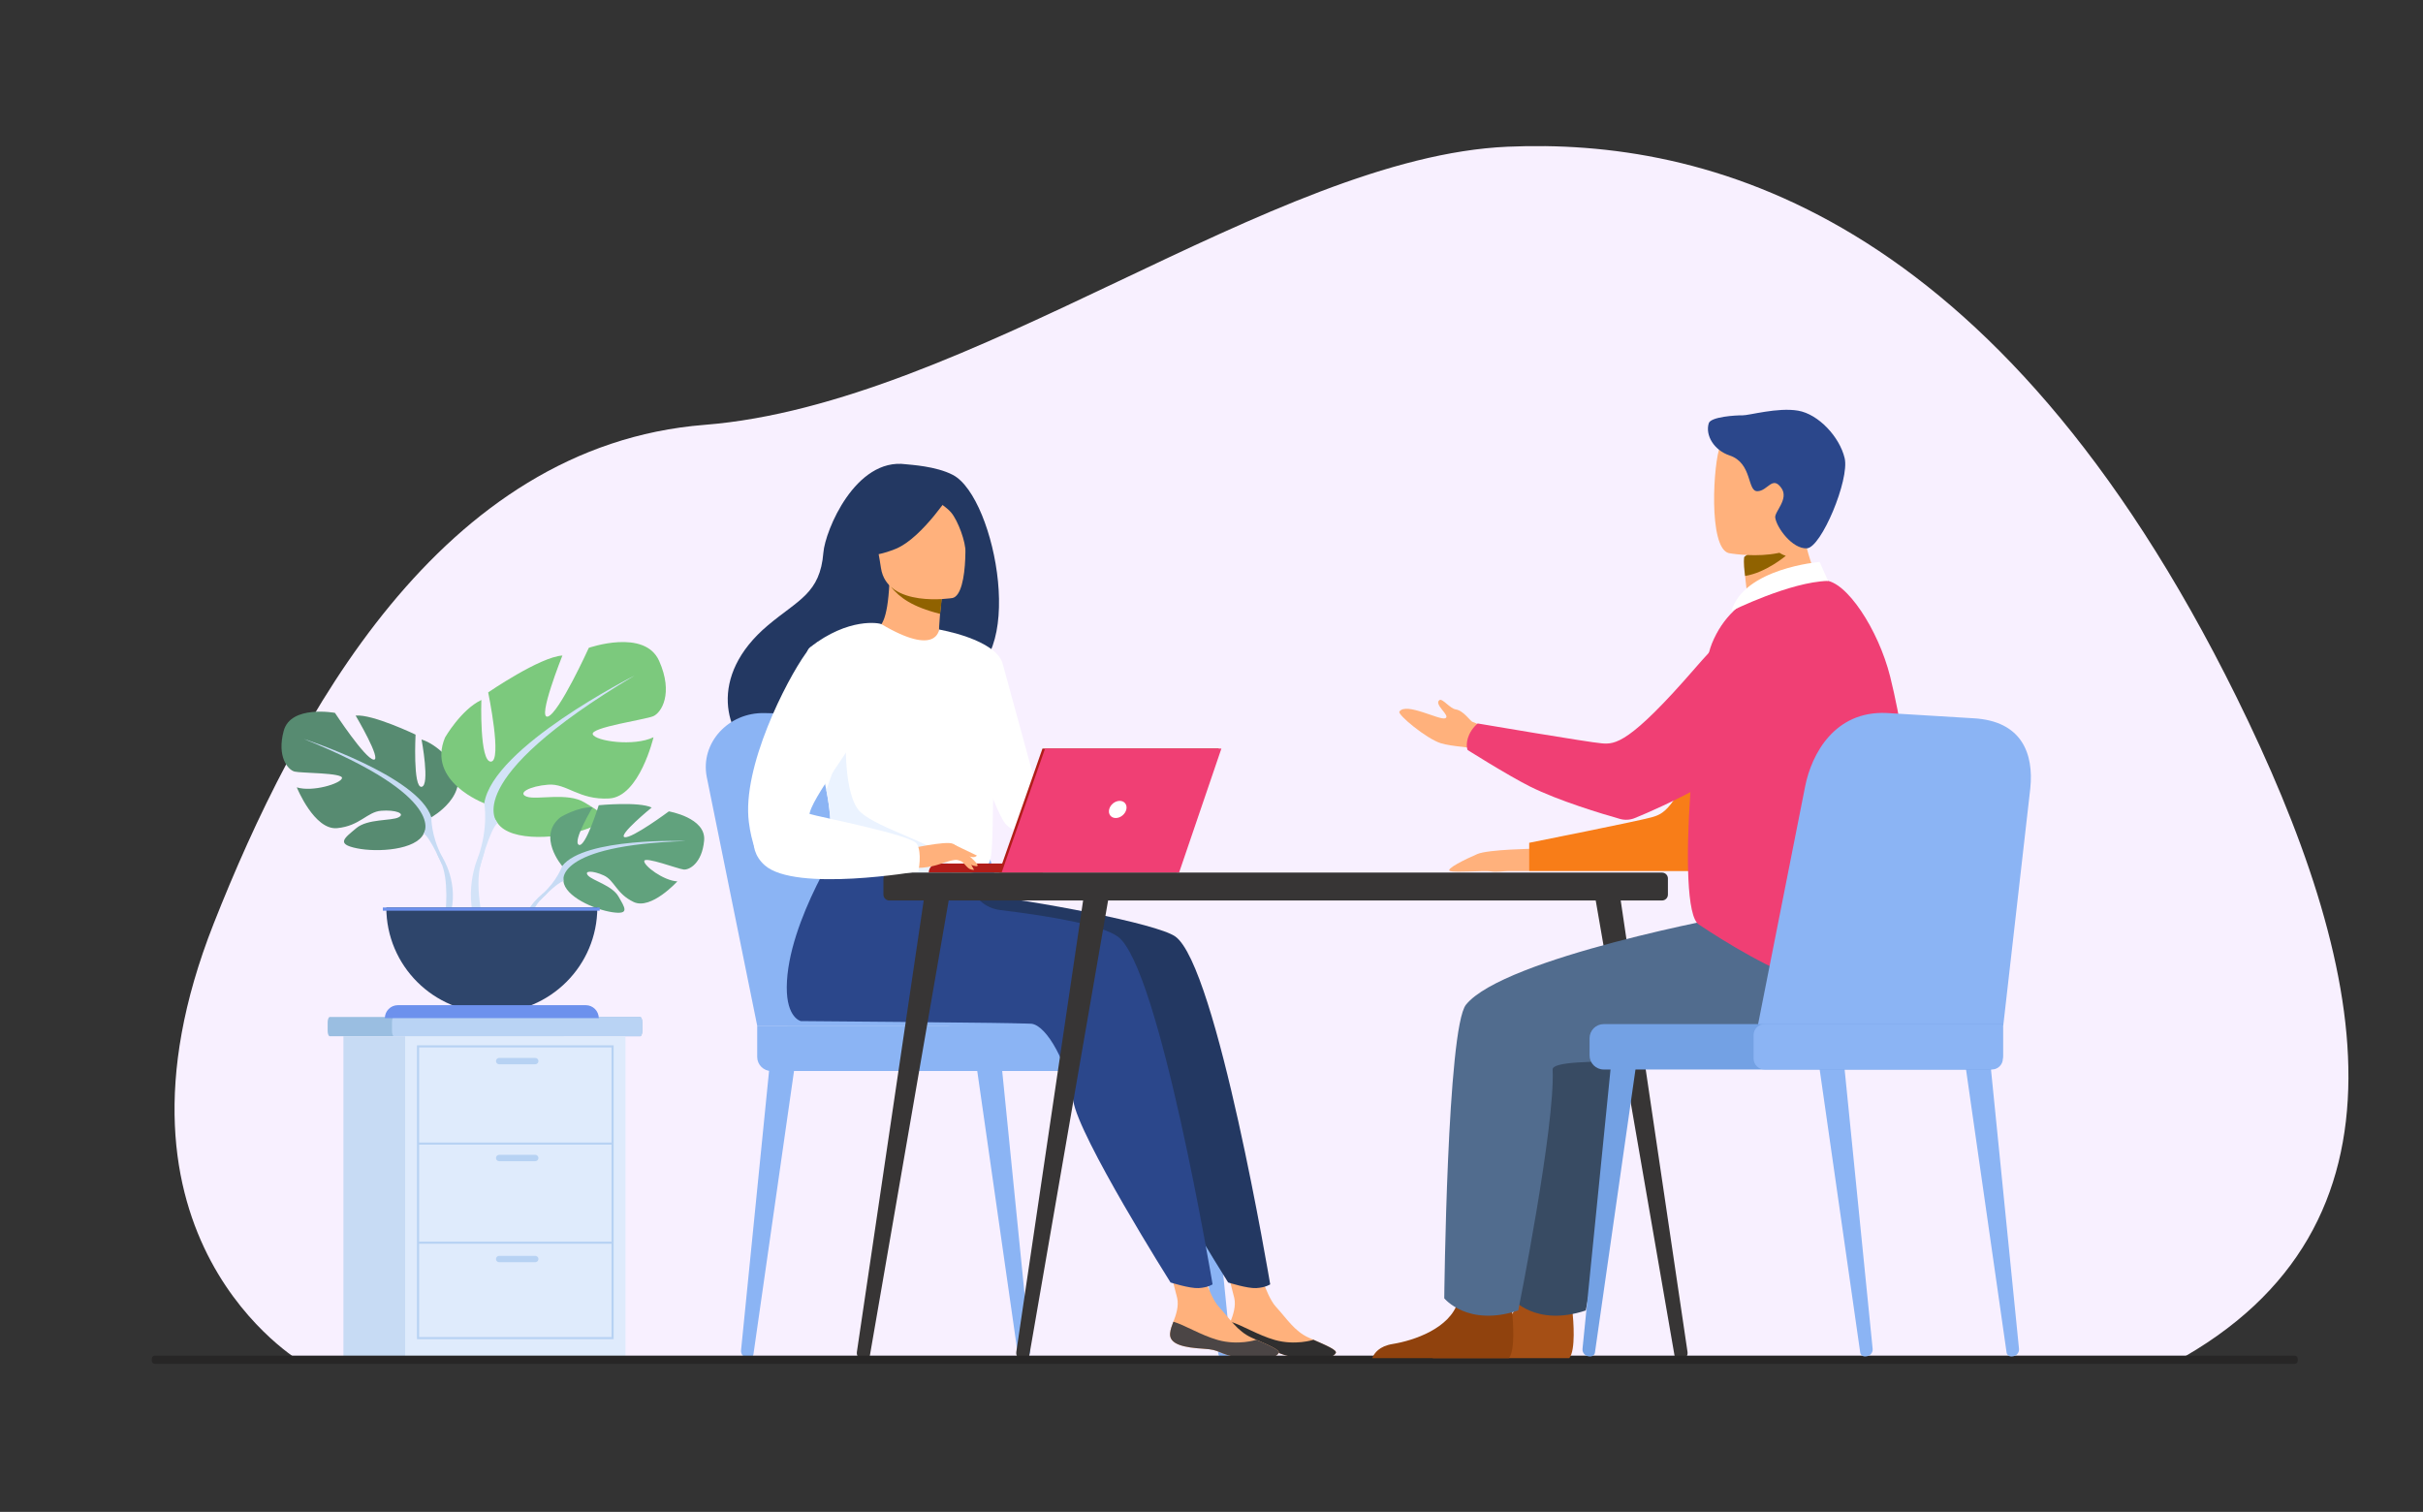 <svg width="718" height="448" viewBox="0 0 718 448" fill="none" xmlns="http://www.w3.org/2000/svg">
<rect x="0" y="0" width="718" height="448" fill="#333333" stroke="none"/>
<g clip-path="url(#clip0_2478_17081)">
<mask id="mask0_2478_17081" style="mask-type:luminance" maskUnits="userSpaceOnUse" x="0" y="0" width="718" height="448">
<path d="M718 0H0V448H718V0Z" fill="white"/>
</mask>
<g mask="url(#mask0_2478_17081)">
<path d="M89.33 403.607C89.33 403.607 26.433 367.126 63.313 273.699C87.353 212.801 130.45 132.086 208.806 125.888C287.331 119.677 377.175 46.484 446.769 43.471C504.65 40.965 591.323 61.95 662.707 206.501C701.542 285.194 718.59 363.502 644.131 403.788L89.33 403.607Z" fill="#F8F0FF"/>
<path d="M282.374 140.731C277.331 138.088 269.658 137.73 268.411 137.563C253.495 135.562 244.517 157.201 243.989 163.758C243.015 175.843 236.611 177.686 227.597 185.255C209.523 200.431 214.823 218.066 224.706 224.619C230.636 228.551 241.088 224.618 241.088 224.618C241.236 224.722 269.673 208.748 283.691 201.043C304.705 198.06 295.224 147.468 282.374 140.731Z" fill="#233862"/>
<path d="M303.009 402.387L303.164 402.384C304.427 402.361 305.402 401.33 305.284 400.144L296.857 316.129L289.504 316.784L301.604 401.251C301.698 401.911 302.303 402.4 303.009 402.387Z" fill="#8BB4F4"/>
<path d="M221.866 402.387L221.712 402.384C220.448 402.361 219.473 401.33 219.592 400.144L228.018 316.129L235.371 316.784L223.272 401.251C223.177 401.911 222.572 402.4 221.866 402.387Z" fill="#8BB4F4"/>
<path d="M362.454 402.387L362.609 402.384C363.872 402.361 364.848 401.33 364.729 400.144L356.302 316.129L348.949 316.784L361.049 401.251C361.143 401.911 361.748 402.4 362.454 402.387Z" fill="#8BB4F4"/>
<path d="M224.376 303.908L209.418 230.166C207.498 220.182 215.786 211.052 226.546 211.298L255.392 211.955C265.344 212.182 273.996 218.831 276.762 228.378L298.646 303.908H224.376Z" fill="#8BB4F4"/>
<path d="M233.427 303.908L218.469 230.166C216.549 220.182 224.836 211.052 235.597 211.298L264.443 211.955C274.395 212.182 283.047 218.831 285.813 228.378L307.697 303.908H233.427Z" fill="#8BB4F4"/>
<path d="M228.548 317.358H342.678C344.971 317.358 346.847 315.485 346.847 313.195V308.07C346.847 305.781 344.971 303.908 342.678 303.908H224.379V313.195C224.379 315.485 226.255 317.358 228.548 317.358Z" fill="#8BB4F4"/>
<path d="M282.105 317.358H354.86C356.707 317.358 358.218 315.849 358.218 314.005V307.261C358.218 305.417 356.707 303.908 354.86 303.908H282.105C280.257 303.908 278.746 305.417 278.746 307.261V314.005C278.746 315.849 280.257 317.358 282.105 317.358Z" fill="#8BB4F4"/>
<path d="M190.324 302.948V305.463C190.324 306.344 190.038 307.064 189.689 307.064H97.728C97.379 307.064 97.094 306.344 97.094 305.463V302.948C97.094 302.068 97.379 301.348 97.728 301.348H189.689C190.038 301.348 190.324 302.068 190.324 302.948Z" fill="#9ABEE1"/>
<path d="M190.324 302.948V305.463C190.324 306.344 190.062 307.064 189.742 307.064H116.734C116.415 307.064 116.152 306.344 116.152 305.463V302.948C116.152 302.068 116.415 301.348 116.734 301.348H189.742C190.062 301.348 190.324 302.068 190.324 302.948Z" fill="#B9D3F4"/>
<path d="M167.049 402.064H101.762V307.064H167.049V402.064Z" fill="#C7DBF4"/>
<path d="M185.346 402.064H120.059V307.064H185.346V402.064Z" fill="#DFEBFC"/>
<path d="M181.837 396.819H123.566V309.748H181.837V396.819ZM124.196 396.191H181.208V310.376H124.196V396.191Z" fill="#B7D2F3"/>
<path d="M181.52 339.18H123.879V338.552H181.52V339.18Z" fill="#B7D2F3"/>
<path d="M181.52 368.545H123.879V367.917H181.52V368.545Z" fill="#B7D2F3"/>
<path d="M158.609 315.364H147.912C147.393 315.364 146.969 314.94 146.969 314.422C146.969 313.903 147.393 313.479 147.912 313.479H158.609C159.128 313.479 159.553 313.903 159.553 314.422C159.553 314.94 159.128 315.364 158.609 315.364Z" fill="#B7D2F3"/>
<path d="M158.609 344.08H147.912C147.393 344.08 146.969 343.656 146.969 343.138C146.969 342.619 147.393 342.195 147.912 342.195H158.609C159.128 342.195 159.553 342.619 159.553 343.138C159.553 343.656 159.128 344.08 158.609 344.08Z" fill="#B7D2F3"/>
<path d="M158.609 374.014H147.912C147.393 374.014 146.969 373.59 146.969 373.072C146.969 372.554 147.393 372.13 147.912 372.13H158.609C159.128 372.13 159.553 372.554 159.553 373.072C159.553 373.59 159.128 374.014 158.609 374.014Z" fill="#B7D2F3"/>
<path d="M323.802 288.476C317.628 299.204 309.862 303.345 309.862 303.345L277.121 302.236C277.121 302.236 328.512 280.292 323.802 288.476Z" fill="#233862"/>
<path d="M363.651 395.06C363.302 398.444 368.017 399.318 373.484 399.649C378.953 399.98 377.287 401.081 384.77 402.516C392.253 403.952 395.28 401.936 395.833 400.93C396.326 400.039 392.855 398.598 389.158 396.972C388.692 396.769 388.226 396.56 387.76 396.351C383.599 394.471 381.293 390.702 378.071 387.197C375.019 383.876 372.2 373.319 372.2 373.319L362.035 371.038C362.035 371.038 364.794 380.542 365.744 384.597C366.302 386.982 365.412 389.632 364.625 391.648C364.201 392.745 363.772 393.868 363.651 395.06Z" fill="#FFB17C"/>
<path d="M373.485 399.649C378.953 399.979 377.287 401.08 384.77 402.516C392.253 403.952 395.28 401.936 395.833 400.93C396.326 400.038 392.855 398.598 389.158 396.972L389.099 397.034C389.099 397.034 383.808 398.765 377.741 397.048C372.796 395.65 368.032 392.64 364.626 391.647C364.201 392.744 363.773 393.867 363.651 395.06C363.302 398.444 368.017 399.318 373.485 399.649Z" fill="#302F2F"/>
<path d="M348.25 277.486C342.781 273.652 306.598 266.816 288.134 264.839L267.725 247.152C267.725 247.152 250.353 272.84 250.216 292.49C250.151 301.653 254.379 302.563 254.38 302.565C254.38 302.565 319.804 303.05 322.672 303.345C327.366 303.828 333.558 315.503 335.106 326.136C336.653 336.769 363.935 380.017 363.935 380.017C363.935 380.017 369.625 381.838 372.256 381.683C375.085 381.518 376.395 380.571 376.395 380.571C376.395 380.571 360.586 286.133 348.25 277.486Z" fill="#233862"/>
<path d="M346.729 395.06C346.38 398.444 351.095 399.318 356.563 399.649C362.031 399.98 360.365 401.081 367.848 402.516C375.331 403.952 378.358 401.936 378.911 400.93C379.404 400.039 375.934 398.598 372.236 396.972C371.77 396.769 371.305 396.56 370.839 396.351C366.678 394.471 364.372 390.702 361.149 387.197C358.097 383.876 355.279 373.319 355.279 373.319L345.113 371.038C345.113 371.038 347.872 380.542 348.822 384.597C349.38 386.982 348.49 389.632 347.703 391.648C347.279 392.745 346.851 393.868 346.729 395.06Z" fill="#FFB17C"/>
<path d="M356.563 399.649C362.031 399.979 360.365 401.08 367.848 402.516C375.331 403.952 378.358 401.936 378.911 400.93C379.404 400.038 375.934 398.598 372.236 396.972L372.177 397.034C372.177 397.034 366.886 398.765 360.819 397.048C355.874 395.65 351.11 392.64 347.703 391.647C347.279 392.744 346.851 393.867 346.729 395.06C346.38 398.444 351.095 399.318 356.563 399.649Z" fill="#4B4545"/>
<path d="M331.176 277.486C326.424 274.155 312.132 271.573 296.355 269.656C291.993 269.126 288.412 265.96 287.347 261.704L250.651 247.152C250.651 247.152 233.279 272.84 233.141 292.49C233.077 301.653 237.305 302.563 237.306 302.565C237.306 302.565 302.73 303.05 305.598 303.345C310.292 303.828 316.484 315.503 318.032 326.136C319.579 336.769 346.861 380.017 346.861 380.017C346.861 380.017 352.55 381.838 355.181 381.683C358.011 381.518 359.321 380.571 359.321 380.571C359.321 380.571 343.512 286.133 331.176 277.486Z" fill="#2B478B"/>
<path d="M278.961 193.295C279.027 193.329 272.333 196.368 267.501 194.775C262.956 193.279 258.952 186.447 259.016 186.437C260.989 186.152 262.995 184.209 263.555 172.695L264.428 172.915L279.118 176.621C279.118 176.621 278.537 181.267 278.297 185.66C278.095 189.347 278.136 192.858 278.961 193.295Z" fill="#FFB17C"/>
<path d="M279.119 176.622C279.119 176.622 279.119 177.578 278.57 181.9C270.262 179.808 266.599 177.058 264.016 173.91L279.119 176.622Z" fill="#906200"/>
<path d="M282.252 177.206C282.252 177.206 262.827 180.363 261.044 168.256C259.26 156.149 255.552 148.403 267.879 145.875C280.206 143.348 283.302 147.613 284.882 151.509C286.461 155.406 287.259 176.072 282.252 177.206Z" fill="#FFB17C"/>
<path d="M282.272 145.368C282.272 145.368 273.451 159.27 265.576 162.562C257.701 165.854 253.832 164.183 253.832 164.183C253.832 164.183 257.415 158.76 258.348 151.478C258.623 149.332 260.024 147.492 262.036 146.687C267.687 144.428 278.618 140.865 282.272 145.368Z" fill="#233862"/>
<path d="M274.523 146.712C274.523 146.712 279.694 149.359 281.823 151.839C283.878 154.232 286.251 160.726 286.082 163.643C286.082 163.643 288.632 149.666 283.32 144.861C277.687 139.767 274.523 146.712 274.523 146.712Z" fill="#233862"/>
<path d="M294.503 222.873C293.913 262.292 294.341 254.055 290.022 257.795C288.981 258.696 286.056 259.232 282.205 259.486C270.098 260.289 248.815 258.298 248.005 256.064C245.212 248.335 247.184 245.933 244.854 234.1C244.611 232.842 244.311 231.48 243.958 229.996C242.015 221.869 235.643 195.237 240.03 191.809C251.466 182.874 260.601 184.603 261.185 184.949C277.675 194.722 278.255 186.539 278.255 186.539C278.255 186.539 294.792 203.646 294.503 222.873Z" fill="white"/>
<path d="M278.254 186.539C278.254 186.539 295.13 189.395 297.123 196.689C299.115 203.982 310.84 246.857 310.84 246.857C310.84 246.857 302.215 248.404 298.23 244.426C294.245 240.448 284.364 207.518 284.364 207.518L278.254 186.539Z" fill="white"/>
<path d="M282.202 259.486C270.095 260.288 248.812 258.297 248.003 256.063C245.21 248.334 247.181 245.933 244.852 234.1L250.691 217.684C250.691 217.684 249.726 235.964 255.126 240.772C260.52 245.581 277.236 250.054 279.861 254.072C281.127 256 281.96 257.933 282.202 259.486Z" fill="#EBF3FF"/>
<path d="M309.01 258.563H275.215C275.215 257.078 276.421 255.874 277.909 255.874H309.01V258.563Z" fill="#B11D19"/>
<path d="M308.91 221.819H361.159L348.627 258.564H296.039L308.91 221.819Z" fill="#B11D19"/>
<path d="M361.929 221.818L349.397 258.563H296.809L309.681 221.818H361.929Z" fill="#F03F74"/>
<path d="M333.762 239.852C333.437 241.256 332.034 242.394 330.628 242.394C329.221 242.394 328.344 241.256 328.669 239.852C328.994 238.448 330.397 237.31 331.803 237.31C333.21 237.31 334.086 238.448 333.762 239.852Z" fill="white"/>
<path d="M263.533 266.83H492.505C493.467 266.83 494.248 266.051 494.248 265.089V260.304C494.248 259.343 493.467 258.563 492.505 258.563H263.533C262.57 258.563 261.789 259.343 261.789 260.304V265.089C261.789 266.051 262.57 266.83 263.533 266.83Z" fill="#373535"/>
<path d="M498.112 403.002L498.21 402.99C499.383 402.846 500.214 401.801 500.065 400.656L479.661 262.77L472.191 262.983L496.198 401.615C496.352 402.503 497.196 403.115 498.112 403.002Z" fill="#373535"/>
<path d="M255.865 403.002L255.767 402.99C254.594 402.846 253.764 401.801 253.912 400.656L274.316 262.77L281.786 262.983L257.779 401.615C257.625 402.503 256.781 403.115 255.865 403.002Z" fill="#373535"/>
<path d="M303.104 403.002L303.005 402.99C301.832 402.846 301.002 401.801 301.15 400.656L321.554 262.77L329.024 262.983L305.017 401.615C304.863 402.503 304.019 403.115 303.104 403.002Z" fill="#373535"/>
<path d="M680.004 404.138H45.859C45.382 404.138 44.992 403.748 44.992 403.272V402.565C44.992 402.089 45.382 401.699 45.859 401.699H680.004C680.481 401.699 680.871 402.089 680.871 402.565V403.272C680.871 403.748 680.481 404.138 680.004 404.138Z" fill="#272626"/>
<path d="M283.941 253.859C283.941 253.859 286.459 257.071 287.281 257.452C288.104 257.833 288.633 257.734 288.633 257.734L286.933 254.711L283.941 253.859Z" fill="#FFB17C"/>
<path d="M282.184 250.018L289.476 253.511C289.476 253.511 289.169 254.018 288.273 253.982C287.377 253.945 285.113 253.131 285.113 253.131L282.184 250.018Z" fill="#FFB17C"/>
<path d="M268.532 251.704C268.532 251.704 280.464 248.993 282.396 250.042C284.328 251.091 289.057 254.924 289.653 256.262C290.249 257.6 285.357 255.263 283.768 254.846C282.738 254.575 280.037 255.527 278.699 255.979C273.071 257.881 269.612 256.932 269.612 256.932L268.532 251.704Z" fill="#FFB17C"/>
<path d="M224.628 243.327C224.628 243.327 220.492 250.94 226.593 256.379C235.692 264.49 272.135 258.202 272.135 258.202C272.135 258.202 273.318 252.683 271.672 250.014C270.027 247.344 241.939 241.902 240.146 241.239C238.509 240.633 226.534 240.471 224.628 243.327Z" fill="white"/>
<path d="M239.827 241.728C239.703 237.163 255.181 218.184 255.181 214.815C255.181 211.426 260.231 189.134 261.068 185.461C261.126 185.205 260.92 184.967 260.658 184.989C257.759 185.231 243.696 186.748 238.727 193.666C233.154 201.427 219.783 227.283 221.911 243.654C225.13 268.418 240.094 251.583 239.827 241.728Z" fill="white"/>
<path d="M127.822 242.173C127.822 242.173 139.929 235.405 134.279 226.219C134.279 226.219 129.759 220.578 124.916 219.128C124.916 219.128 127.499 232.826 124.916 233.148C122.333 233.471 123.14 217.678 123.14 217.678C123.14 217.678 110.388 211.554 105.384 212.037C105.384 212.037 113.294 225.413 110.711 225.091C108.128 224.769 99.25 211.232 99.25 211.232C99.25 211.232 86.174 208.814 84.076 216.55C81.978 224.285 85.368 228.153 87.305 228.636C89.242 229.12 101.671 228.958 101.348 230.57C101.025 232.182 92.632 234.76 87.95 233.31C87.95 233.31 93.116 246.041 99.895 245.396C106.675 244.752 108.774 240.561 112.971 240.239C117.168 239.917 120.235 241.045 118.136 242.173C116.038 243.301 108.935 242.543 105.545 245.42C102.155 248.297 99.411 250.07 105.707 251.359C112.002 252.648 123.302 251.842 125.562 247.008L127.822 242.173Z" fill="#578B71"/>
<path d="M90.047 218.967C90.047 218.967 123.946 229.925 127.82 242.173C127.82 242.173 127.658 247.652 131.048 253.937V256.354C131.048 256.354 127.497 248.135 125.56 247.007C125.56 247.007 133.147 236.371 90.047 218.967Z" fill="#C7DBF4"/>
<path d="M131.049 253.937C131.049 253.937 136.277 261.862 133.297 271.51L131.952 271.149C131.952 271.149 133.257 260.523 130.522 255.179C127.787 249.835 131.049 253.937 131.049 253.937Z" fill="#C7DBF4"/>
<path d="M143.508 238.02C143.508 238.02 126.37 231.639 131.875 218.536C131.875 218.536 136.624 210.278 142.64 207.415C142.64 207.415 142.041 225.779 145.471 225.679C148.9 225.579 144.661 205.168 144.661 205.168C144.661 205.168 160.037 194.625 166.653 194.248C166.653 194.248 159.05 213.264 162.349 212.324C165.649 211.385 174.481 191.964 174.481 191.964C174.481 191.964 191.026 186.184 195.321 195.839C199.617 205.493 195.982 211.214 193.556 212.234C191.13 213.253 174.906 215.544 175.652 217.578C176.397 219.613 187.853 221.282 193.658 218.451C193.658 218.451 189.499 236.075 180.537 236.6C171.575 237.124 167.996 232.088 162.463 232.512C156.931 232.937 153.163 235.024 156.125 236.071C159.086 237.119 168.185 234.701 173.182 237.767C178.179 240.833 182.112 242.59 174.171 245.536C166.23 248.482 151.347 249.706 147.427 243.863L143.508 238.02Z" fill="#7CC97D"/>
<path d="M188.028 200.189C188.028 200.189 146.081 221.285 143.506 238.02C143.506 238.02 144.823 245.125 141.676 253.994L142.164 257.143C142.164 257.143 145.131 245.722 147.427 243.863C147.427 243.863 135.396 231.534 188.028 200.189Z" fill="#D3E3F8"/>
<path d="M141.678 253.994C141.678 253.994 136.467 265.37 142.297 277.338L143.977 276.598C143.977 276.598 140.131 263.018 142.615 255.506C145.099 247.994 141.678 253.994 141.678 253.994Z" fill="#D3E3F8"/>
<path d="M166.593 256.625C166.593 256.625 158.982 247.761 166.123 242.131C166.123 242.131 171.34 238.978 175.593 239.234C175.593 239.234 169.566 249.323 171.516 250.327C173.465 251.33 177.42 238.601 177.42 238.601C177.42 238.601 189.291 237.452 193.109 239.285C193.109 239.285 182.961 247.575 185.099 248.069C187.236 248.562 198.197 240.425 198.197 240.425C198.197 240.425 209.245 242.302 208.656 249.03C208.067 255.759 204.26 257.837 202.587 257.658C200.914 257.479 191.126 253.749 190.913 255.118C190.7 256.486 196.591 260.959 200.717 261.168C200.717 261.168 192.928 269.744 187.751 267.269C182.574 264.794 182.132 260.871 178.905 259.399C175.678 257.928 172.923 257.931 174.255 259.432C175.588 260.933 181.429 262.392 183.274 265.65C185.119 268.909 186.775 271.107 181.419 270.303C176.063 269.498 167.357 265.586 166.975 261.105L166.593 256.625Z" fill="#61A27D"/>
<path d="M203.227 249.212C203.227 249.212 173.219 248.058 166.593 256.626C166.593 256.626 165.127 261.007 160.617 264.998L159.914 266.91C159.914 266.91 165.114 261.437 166.975 261.106C166.975 261.106 164.065 250.491 203.227 249.212Z" fill="#C7DBF4"/>
<path d="M160.619 264.997C160.619 264.997 154.178 269.753 153.73 278.25L154.899 278.354C154.899 278.354 156.957 269.568 160.675 266.132C164.393 262.697 160.619 264.997 160.619 264.997Z" fill="#C7DBF4"/>
<path d="M145.738 300.112C163.003 300.112 176.999 286.139 176.999 268.903H114.477C114.477 286.139 128.473 300.112 145.738 300.112Z" fill="#2E456B"/>
<path d="M177.432 301.7H114.047C114.047 299.573 115.774 297.85 117.904 297.85H173.575C175.705 297.85 177.432 299.573 177.432 301.7Z" fill="#6D91ED"/>
<path d="M177.71 269.861H113.449V268.903H177.71V269.861Z" fill="#6D91ED"/>
<path d="M424.531 402.444H465.021C466.968 400.071 466.251 391.317 465.956 388.458C465.895 387.883 465.853 387.547 465.853 387.547C465.853 387.547 452.027 376.506 450.128 384.96C450.07 385.226 450 385.485 449.923 385.741C447.53 393.648 436.798 397.242 430.601 398.242C426.571 398.895 425.082 400.986 424.531 402.444Z" fill="#A54F15"/>
<path d="M535.012 271.099C533.55 271.099 465.655 283.825 454.425 297.703C448.815 304.637 447.98 384.707 447.98 384.707C447.98 384.707 454.922 393.298 469.912 388.31C469.912 388.31 480.903 333.527 480.091 316.911C479.867 312.316 526.48 316.246 535.012 314.042C543.543 311.837 564.389 293.309 559.796 284.282C555.202 275.256 535.012 271.099 535.012 271.099Z" fill="#384B63"/>
<path d="M454.716 251.491C454.716 251.491 441.021 251.676 437.782 253.062C434.543 254.447 427.973 257.628 429.731 258.116C431.49 258.605 439.879 257.915 441.692 258.192C443.504 258.469 445.74 258.116 446.851 258.116C447.961 258.116 453.141 258.116 453.141 258.116L454.716 251.491Z" fill="#FFB17C"/>
<path d="M528.249 179.78C528.249 179.78 517.824 183.006 507.552 211.244C497.281 239.481 493.38 241.006 489.646 242.114C485.913 243.223 453.141 249.736 453.141 249.736V258.116H503.637C503.637 258.116 522.572 240.134 528.249 228.029C533.925 215.924 528.249 179.78 528.249 179.78Z" fill="#F87D18"/>
<path d="M406.637 402.444H447.126C449.073 400.071 448.356 391.317 448.061 388.458C448 387.883 447.959 387.547 447.959 387.547C447.959 387.547 434.133 376.506 432.233 384.96C432.176 385.226 432.105 385.485 432.028 385.741C429.636 393.648 418.903 397.242 412.706 398.242C408.677 398.895 407.188 400.986 406.637 402.444Z" fill="#90420D"/>
<path d="M515.004 271.099C513.542 271.099 445.647 283.825 434.417 297.703C428.807 304.637 427.973 384.707 427.973 384.707C427.973 384.707 434.914 393.298 449.904 388.31C449.904 388.31 460.895 333.527 460.083 316.911C459.859 312.316 506.472 316.246 515.004 314.042C523.535 311.837 544.381 293.309 539.788 284.282C535.195 275.256 515.004 271.099 515.004 271.099Z" fill="#516C8E"/>
<path d="M519.253 188.729C524.137 188.327 529.258 187.027 533.684 185.593C539.217 183.801 543.677 181.182 540.803 176.133C538.154 171.481 533.868 161.087 534.157 152.477L523.862 160.759L516.869 166.385C516.869 166.385 516.898 169.701 517.662 175.514C517.802 176.573 517.965 177.717 518.158 178.94C518.314 179.927 517.859 180.913 517.008 181.44C516.955 181.473 516.902 181.506 516.85 181.539C513.375 183.719 515.162 189.067 519.253 188.729Z" fill="#FFB17C"/>
<path d="M516.869 165.016C516.869 165.016 516.511 166.22 517.126 170.667C523.361 169.652 529.189 164.687 529.189 164.687C526.015 163.817 524.86 160.393 522.496 160.712L516.869 165.016Z" fill="#906200"/>
<path d="M560.115 200.527C556.648 186.598 547.068 171.984 540.59 171.996C529.552 172.017 513.684 174.925 507.277 190.703C502.558 202.325 496.264 269.172 503.377 273.927C519.638 284.795 557.331 306.981 564.027 284.356C570.162 263.626 566.131 224.7 560.115 200.527Z" fill="#F03F74"/>
<path d="M541.704 172.13L539.204 166.51C539.204 166.51 516.834 168.331 513.074 181.042C513.074 181.042 530.415 172.403 541.704 172.13Z" fill="white"/>
<path d="M596.013 401.94L596.168 401.937C597.431 401.914 598.406 400.883 598.287 399.698L589.861 315.683L582.508 316.338L594.607 400.805C594.702 401.465 595.307 401.953 596.013 401.94Z" fill="#8BB4F4"/>
<path d="M552.642 401.94L552.796 401.937C554.059 401.914 555.035 400.883 554.916 399.698L546.49 315.683L539.137 316.338L551.236 400.805C551.331 401.465 551.936 401.953 552.642 401.94Z" fill="#8BB4F4"/>
<path d="M471.214 401.94L471.059 401.937C469.796 401.914 468.821 400.883 468.94 399.698L477.366 315.683L484.719 316.338L472.619 400.805C472.525 401.465 471.92 401.953 471.214 401.94Z" fill="#73A1E4"/>
<path d="M593.633 303.781L601.631 233.61C602.679 223.498 599.289 213.596 584.673 212.83L558.958 211.267C543.717 210.639 536.836 223.302 534.906 233.051L519.641 310.186L593.633 303.781Z" fill="#8BB4F4"/>
<path d="M589.334 316.911H475.204C472.911 316.911 471.035 315.038 471.035 312.749V307.624C471.035 305.335 472.911 303.462 475.204 303.462H593.503V312.749C593.503 315.038 591.627 316.911 589.334 316.911Z" fill="#73A1E4"/>
<path d="M590.267 316.911H522.878C521.098 316.911 519.641 315.457 519.641 313.679V306.694C519.641 304.916 521.098 303.462 522.878 303.462H593.505V313.679C593.505 315.457 592.048 316.911 590.267 316.911Z" fill="#8BB4F4"/>
<path d="M512.292 163.901C512.292 163.901 536.193 168.332 538.729 153.428C541.265 138.525 546.058 129.059 530.906 125.6C515.753 122.141 511.813 127.324 509.754 132.093C507.696 136.862 506.141 162.364 512.292 163.901Z" fill="#FFB17C"/>
<path d="M506.353 125.412C505.255 128.991 507.927 133.428 512.524 134.958C519.35 137.23 517.672 145.611 520.764 145.555C523.856 145.499 525.192 140.804 527.88 144.626C530.173 147.887 525.786 151.618 526.049 153.388C526.501 156.425 531.133 162.71 535.419 162.48C539.706 162.251 548.105 142.089 546.623 135.775C545.141 129.461 538.859 122.712 532.812 121.684C526.764 120.654 518.291 123.11 516.346 123.073C514.4 123.036 506.947 123.478 506.353 125.412Z" fill="#2B478B"/>
<path d="M443.021 224.946C443.021 224.946 438.219 221.806 433.663 221.343C431.064 221.079 428.533 220.721 426.993 220.248C422.753 218.946 414.083 211.775 414.68 210.868C416.593 207.963 426.601 213.542 428.279 212.832C429.957 212.121 424.833 208.787 426.514 207.473C427.393 206.787 429.642 209.957 431.385 210.214C433.744 210.562 435.708 213.788 436.42 213.932C437.805 214.212 443.994 218.43 443.994 218.43L443.021 224.946Z" fill="#FFB17C"/>
<path d="M536.235 189.121C532.756 181.075 522.492 178.661 515.791 184.317C512.167 187.376 507.753 191.703 502.456 197.814C482.769 220.533 478.581 220.567 474.697 220.271C470.813 219.976 437.873 214.375 437.873 214.375C437.873 214.375 436.25 215.675 435.348 217.706C434.142 220.419 434.877 222.205 434.877 222.205C433.565 221.431 446.781 229.76 453.324 233.029C461.965 237.347 474.877 241.2 480.016 242.654C481.473 243.066 483.022 242.98 484.424 242.41C491.841 239.396 516.717 228.5 536.596 210.535C541.834 205.802 539.462 196.58 536.235 189.121Z" fill="#F03F74"/>
</g>
</g>
<defs>
<clipPath id="clip0_2478_17081">
<rect width="718" height="448" fill="white"/>
</clipPath>
</defs>
</svg>
